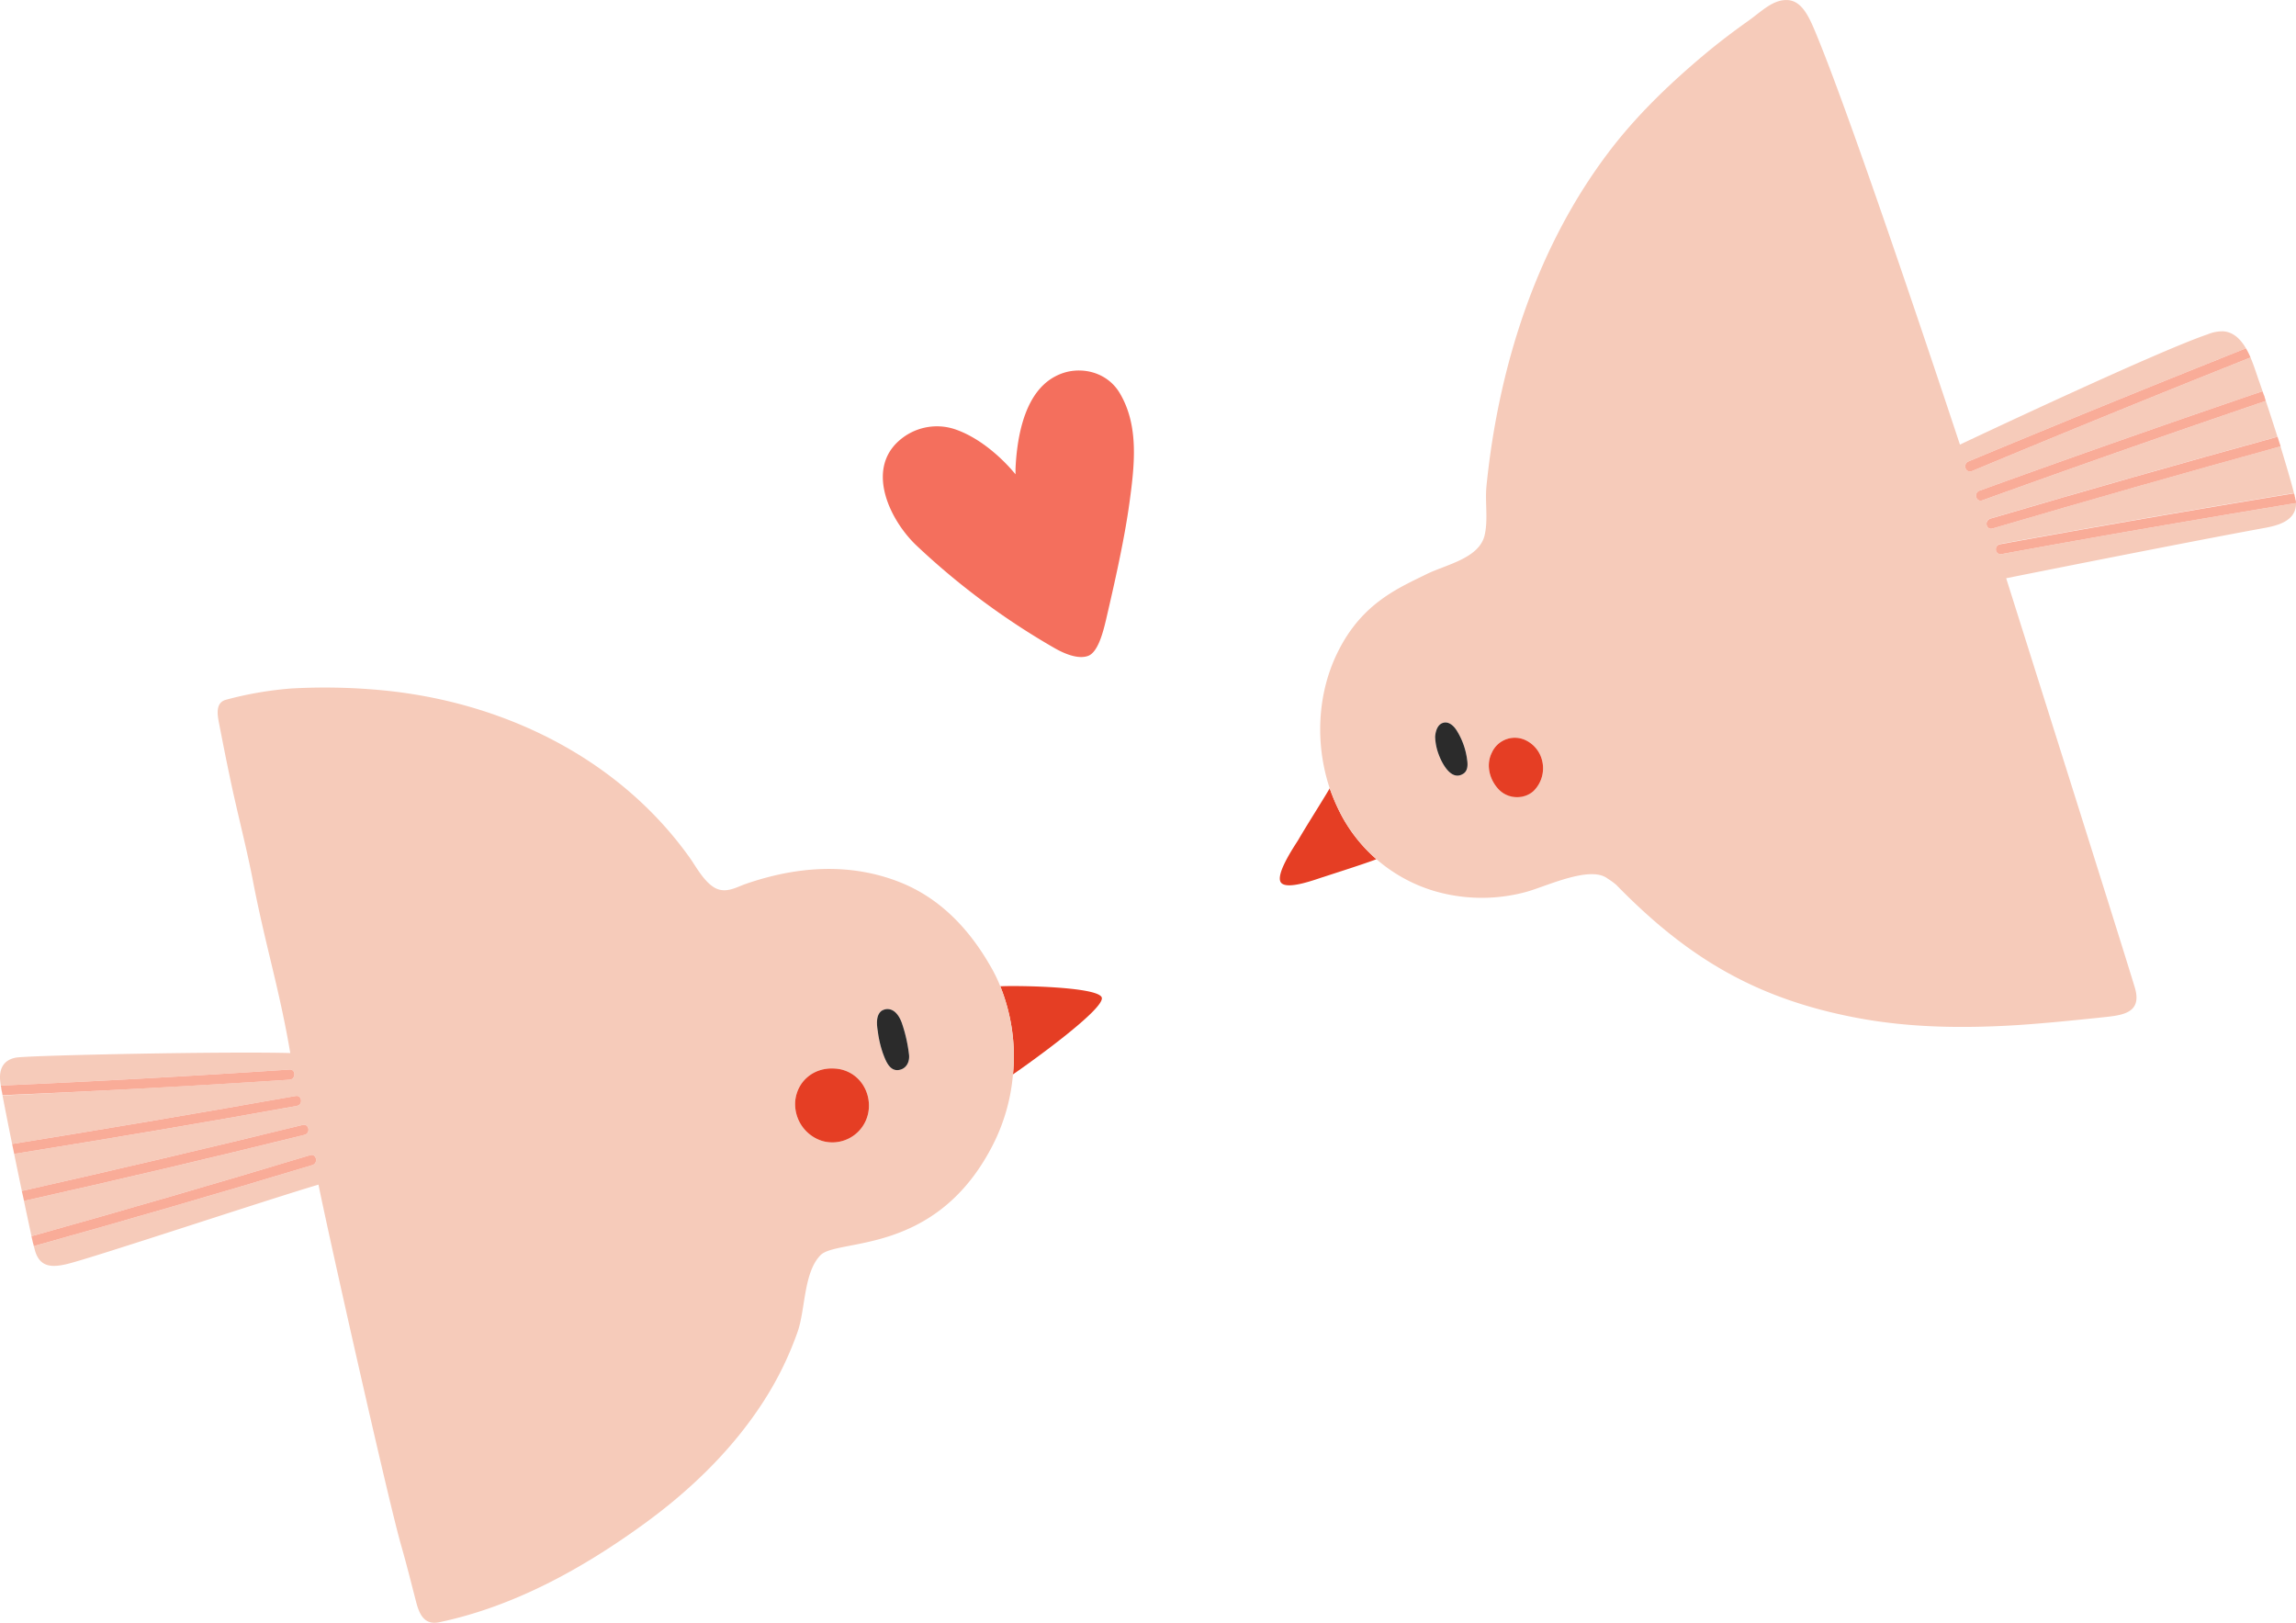 <svg xmlns="http://www.w3.org/2000/svg" width="903.9" height="638.8" viewBox="0.019 0 903.882 638.763" style=""><g><title>love31_301109168</title><g data-name="Layer 2"><path d="M541.9 338.2a60.6 60.6 0 0 1-13.8-17.3 77.1 77.1 0 0 1-4.6-10.6c-4.1 6.9-8.4 13.5-12.5 20.5-1.7 2.7-9.2 13.8-6.6 16.7s13.9-1.5 16.6-2.3c6.1-2 15.6-5 20.9-7z" fill="#e53e24"></path><path d="M528.1 320.9a77.1 77.1 0 0 1-4.6-10.6c-5.7-17.1-5.2-37.4 3.6-54.5 9.5-18.6 23.6-24.4 34.5-29.8 7.7-3.8 20.8-6.2 22.9-15.4 1.4-6.1.1-12.9.7-19.2 4.8-47.9 20.2-95.9 50.1-134.1 10.7-13.6 23.4-25.6 36.6-36.6 5.2-4.3 10.6-8.4 16.1-12.3S697.7 0 703.3 0s8.5 5.7 11.1 11.9C729.9 48.6 771.6 175 771.6 175s77.1-36.5 97.5-43.4a15.3 15.3 0 0 1 6-1.2c4.1.2 7 3.1 9.1 6.7q-54.7 21.8-109.2 44.5c-2.5 1.1-1.1 4.9 1.4 3.8Q831 162.6 886 140.7a30.2 30.2 0 0 0-1.8-3.6c2.5 4.3 4 9.8 5.3 13.3l1.8 5.2-.6-1.6q-55.8 19-111.3 39.1c-2.6.9-1.4 4.8 1.1 3.8q55.7-20.1 111.5-39.1c1.4 4.1 3 9.1 4.6 14.1q-56.7 15.6-113 32.2c-2.6.8-1.7 4.7.9 3.9q56.4-16.6 113.3-32.3c2.2 7.3 4.3 14.3 5.3 18.4q-57.9 9.5-115.6 20c-2.6.5-2.2 4.4.5 4 38.6-7.1 77.2-13.7 115.9-20.1.1 7.1-7.2 8.9-12.9 9.9-33.8 6.2-101.2 19.7-101.2 19.7s46.6 147.5 50.7 161.3c3.1 10.7-6.3 10.8-14.2 11.7-10.7 1.1-21.4 2.2-32.1 2.9-21 1.3-42.1 1.1-62.9-2.8-40-7.5-67.1-23.8-95-52.4a25.2 25.2 0 0 0-3.3-2.4c-6.7-5.4-23.8 2.8-31.9 5.1a66.6 66.6 0 0 1-36.5-.3 61.4 61.4 0 0 1-36.5-29.8zm62-10.1c3.4 3.5 9.9 3.9 13.6.6a12.6 12.6 0 0 0 2.8-13.9 12 12 0 0 0-5.4-5.9 9.9 9.9 0 0 0-13.8 4.7c-2.4 4.8-.9 10.7 2.8 14.5zM565 290a21.5 21.5 0 0 0 1.3 6.7c1.2 3.4 4.9 10.9 9.7 7.9 1.9-1.1 1.9-3.6 1.6-5.5a28.4 28.4 0 0 0-4.2-11.7c-1.1-1.7-3-3.5-5.2-2.9a3.4 3.4 0 0 0-1.2.6c-1.4 1.1-1.9 3.3-2 4.9z" fill="#f6cbba"></path><path d="M603.7 311.4a12.6 12.6 0 0 0 2.8-13.9 12 12 0 0 0-5.4-5.9 9.9 9.9 0 0 0-13.8 4.7c-2.4 4.8-.9 10.7 2.8 14.5s9.9 3.9 13.6.6z" fill="#e53e24"></path><path d="M788 218.1c38.6-7.1 77.2-13.7 115.9-20.1v-.6a.9.9 0 0 1-.1-.5l-.2-.5v-.4a6.4 6.4 0 0 1-.2-.7v-.2c-.1-.2-.1-.5-.2-.7s0-.2-.1-.2q-57.9 9.5-115.6 20c-2.6.4-2.2 4.3.5 3.9z" fill="#f9ac98"></path><path d="M784.5 208q56.4-16.6 113.3-32.3v-.2c-.4-1.1-.7-2.3-1.1-3.4v-.2q-56.7 15.6-113 32.2c-2.7.8-1.8 4.7.8 3.9z" fill="#f9ac98"></path><path d="M776.4 185.4Q831 162.6 886 140.7a30.2 30.2 0 0 0-1.8-3.6q-54.7 21.8-109.2 44.5c-2.5 1.1-1.1 4.9 1.4 3.8z" fill="#f9ac98"></path><path d="M779.4 193.1c-2.6.9-1.4 4.8 1.1 3.8q55.7-20.1 111.5-39.1a.4.4 0 0 0-.1-.3c-.1-.5-.3-.9-.4-1.4s-.1-.3-.2-.5l-.6-1.6q-55.8 19-111.3 39.1z" fill="#f9ac98"></path><path d="M576 304.6c1.9-1.1 1.9-3.6 1.6-5.5a28.4 28.4 0 0 0-4.2-11.7c-1.1-1.7-3-3.5-5.2-2.9a3.4 3.4 0 0 0-1.2.6c-1.4 1.1-1.9 3.3-2 4.9a21.5 21.5 0 0 0 1.3 6.7c1.2 3.4 4.9 10.9 9.7 7.9z" fill="#2b2b2b"></path><path d="M394.5 388.2h-.7a73.7 73.7 0 0 1 5 34.7c6.6-4.5 37-26.3 34.9-30.4s-32.6-4.6-39.2-4.3z" fill="#e53e24"></path><path d="M.6 429c0-.3-.1-.5-.1-.8s.1.5.1.8z" fill="#f6cbba"></path><path d="M398.8 422.9a75 75 0 0 1-8.4 28.7c-22.5 42.9-60.8 35.7-67.4 42.5s-5.9 21.1-8.9 29.9a130.1 130.1 0 0 1-14.8 29.6c-12.2 18.3-28.4 33.7-46.1 46.5-24 17.4-50.8 32.2-80 38.4-6.1 1.4-8.1-3-9.4-8.1-1.9-7.3-3.7-14.6-5.8-21.9-4.7-16-28.6-122.2-32.6-142.2-20.4 6-88.2 28.6-98.8 31.2-6.5 1.6-11.1 1.2-12.9-5.6-.1-.4-.3-1.1-.5-2.2s.1.6.1.8q55.1-15.4 109.7-31.9c2.5-.8 1.5-4.7-.9-3.9q-54.7 16.5-109.7 31.9c.3 1.2.5 2.2.7 3.1-1.4-6.4-5.2-24.1-8.3-39.4.3 1.3.5 2.6.8 3.9 37.2-6 74.3-12.2 111.3-18.9 2.5-.4 2-4.4-.5-3.9q-55.8 9.9-111.6 18.9C3 441.6 1.5 433.7.6 429.1a13 13 0 0 1 .4 2.1q56.6-2.6 113-6.2c2.6-.2 2.5-4.2 0-4Q57.1 424.8.3 427.3c.1.2.1.5.2.7a17.6 17.6 0 0 1-.4-2.5c-.5-4.8 1.3-8.3 6.2-9.2s82.4-2.5 108-1.8c-4.4-25.8-10-43-14.9-68.8-2.7-13.7-6.3-27.1-9.1-40.8-1.3-6.1-2.5-12.3-3.7-18.4-.6-3.5-2.6-9.8 2.5-11.1a140.3 140.3 0 0 1 25.5-4.4 237.6 237.6 0 0 1 34.8.6c48.1 4.3 94.3 26.6 122.5 66.5 2.6 3.8 6.7 11.4 11.9 12.2 3.2.6 6.4-1.1 9.3-2.2 20.2-7.1 41.6-8.8 61.8-.6 15.4 6.3 26.6 18.2 34.8 32.4a58.1 58.1 0 0 1 4.1 8.3 73.7 73.7 0 0 1 5 34.7zm-279.6 19.9Q64 456.3 8.6 468.8l.9 3.9q55.4-12.4 110.4-26c2.5-.6 1.8-4.5-.7-3.9zm222.9-7.6a15 15 0 0 0-3.5-9.7 14 14 0 0 0-10.1-4.9c-7.9-.5-14.5 4.7-15.4 12.6a15.2 15.2 0 0 0 10.6 15.9 14.4 14.4 0 0 0 18.4-13.9zm15.8-19.9a59.2 59.2 0 0 0-2.8-12.5c-.9-2.6-2.8-5.8-6-5.6a4.7 4.7 0 0 0-1.9.6c-2.5 1.7-2 5.7-1.6 8.2a42.9 42.9 0 0 0 2 8.6c1.2 3.2 2.9 7.9 7.3 6.3 2.3-.9 3.2-3.3 3-5.6z" fill="#f6cbba"></path><path d="M328.5 420.6c-7.9-.5-14.5 4.7-15.4 12.6a15.2 15.2 0 0 0 10.6 15.9 14.4 14.4 0 0 0 18.4-13.9 15 15 0 0 0-3.5-9.7 14 14 0 0 0-10.1-4.9z" fill="#e53e24"></path><path d="M114 425c2.6-.2 2.5-4.2 0-4Q57.1 424.8.3 427.3c.1.2.1.5.2.7v.2c0 .3.1.5.1.8a13 13 0 0 1 .4 2.1q56.6-2.4 113-6.1z" fill="#f9ac98"></path><path d="M116.9 435.3c2.5-.4 2-4.4-.5-3.9q-55.8 9.9-111.6 18.9c.3 1.3.5 2.6.8 3.9 37.2-6 74.3-12.2 111.3-18.9z" fill="#f9ac98"></path><path d="M123 458.6c2.5-.8 1.5-4.7-.9-3.9q-54.7 16.5-109.7 31.9c.3 1.2.5 2.2.7 3.1h.1c0 .3.1.6.1.8q55.1-15.4 109.7-31.9z" fill="#f9ac98"></path><path d="M119.2 442.8Q64 456.3 8.6 468.8l.9 3.9q55.4-12.4 110.4-26c2.5-.6 1.8-4.5-.7-3.9z" fill="#f9ac98"></path><path d="M355.1 402.8c-.9-2.6-2.8-5.8-6-5.6a4.7 4.7 0 0 0-1.9.6c-2.5 1.7-2 5.7-1.6 8.2a42.9 42.9 0 0 0 2 8.6c1.2 3.2 2.9 7.9 7.3 6.3 2.3-.9 3.2-3.3 3-5.6a59.2 59.2 0 0 0-2.8-12.5z" fill="#2b2b2b"></path><path d="M420.4 146.3a20.6 20.6 0 0 0-9.5 5.1c-8.3 7.8-10.6 22.2-11.1 33.1v2.2s-10.4-13.4-24.3-17.9a22.5 22.5 0 0 0-21.7 4.8c-13 11.7-3.2 31.5 7.1 41.2A288 288 0 0 0 415 255c3.8 2.2 9.3 4.6 13.3 3.2s6-9.5 7.1-14.1c3.4-14.6 7.3-31.8 9.3-46.5s3.7-29.9-3.7-42.6c-4.3-7.5-12.8-10.4-20.6-8.7z" fill="#f46f5d"></path></g></g></svg>